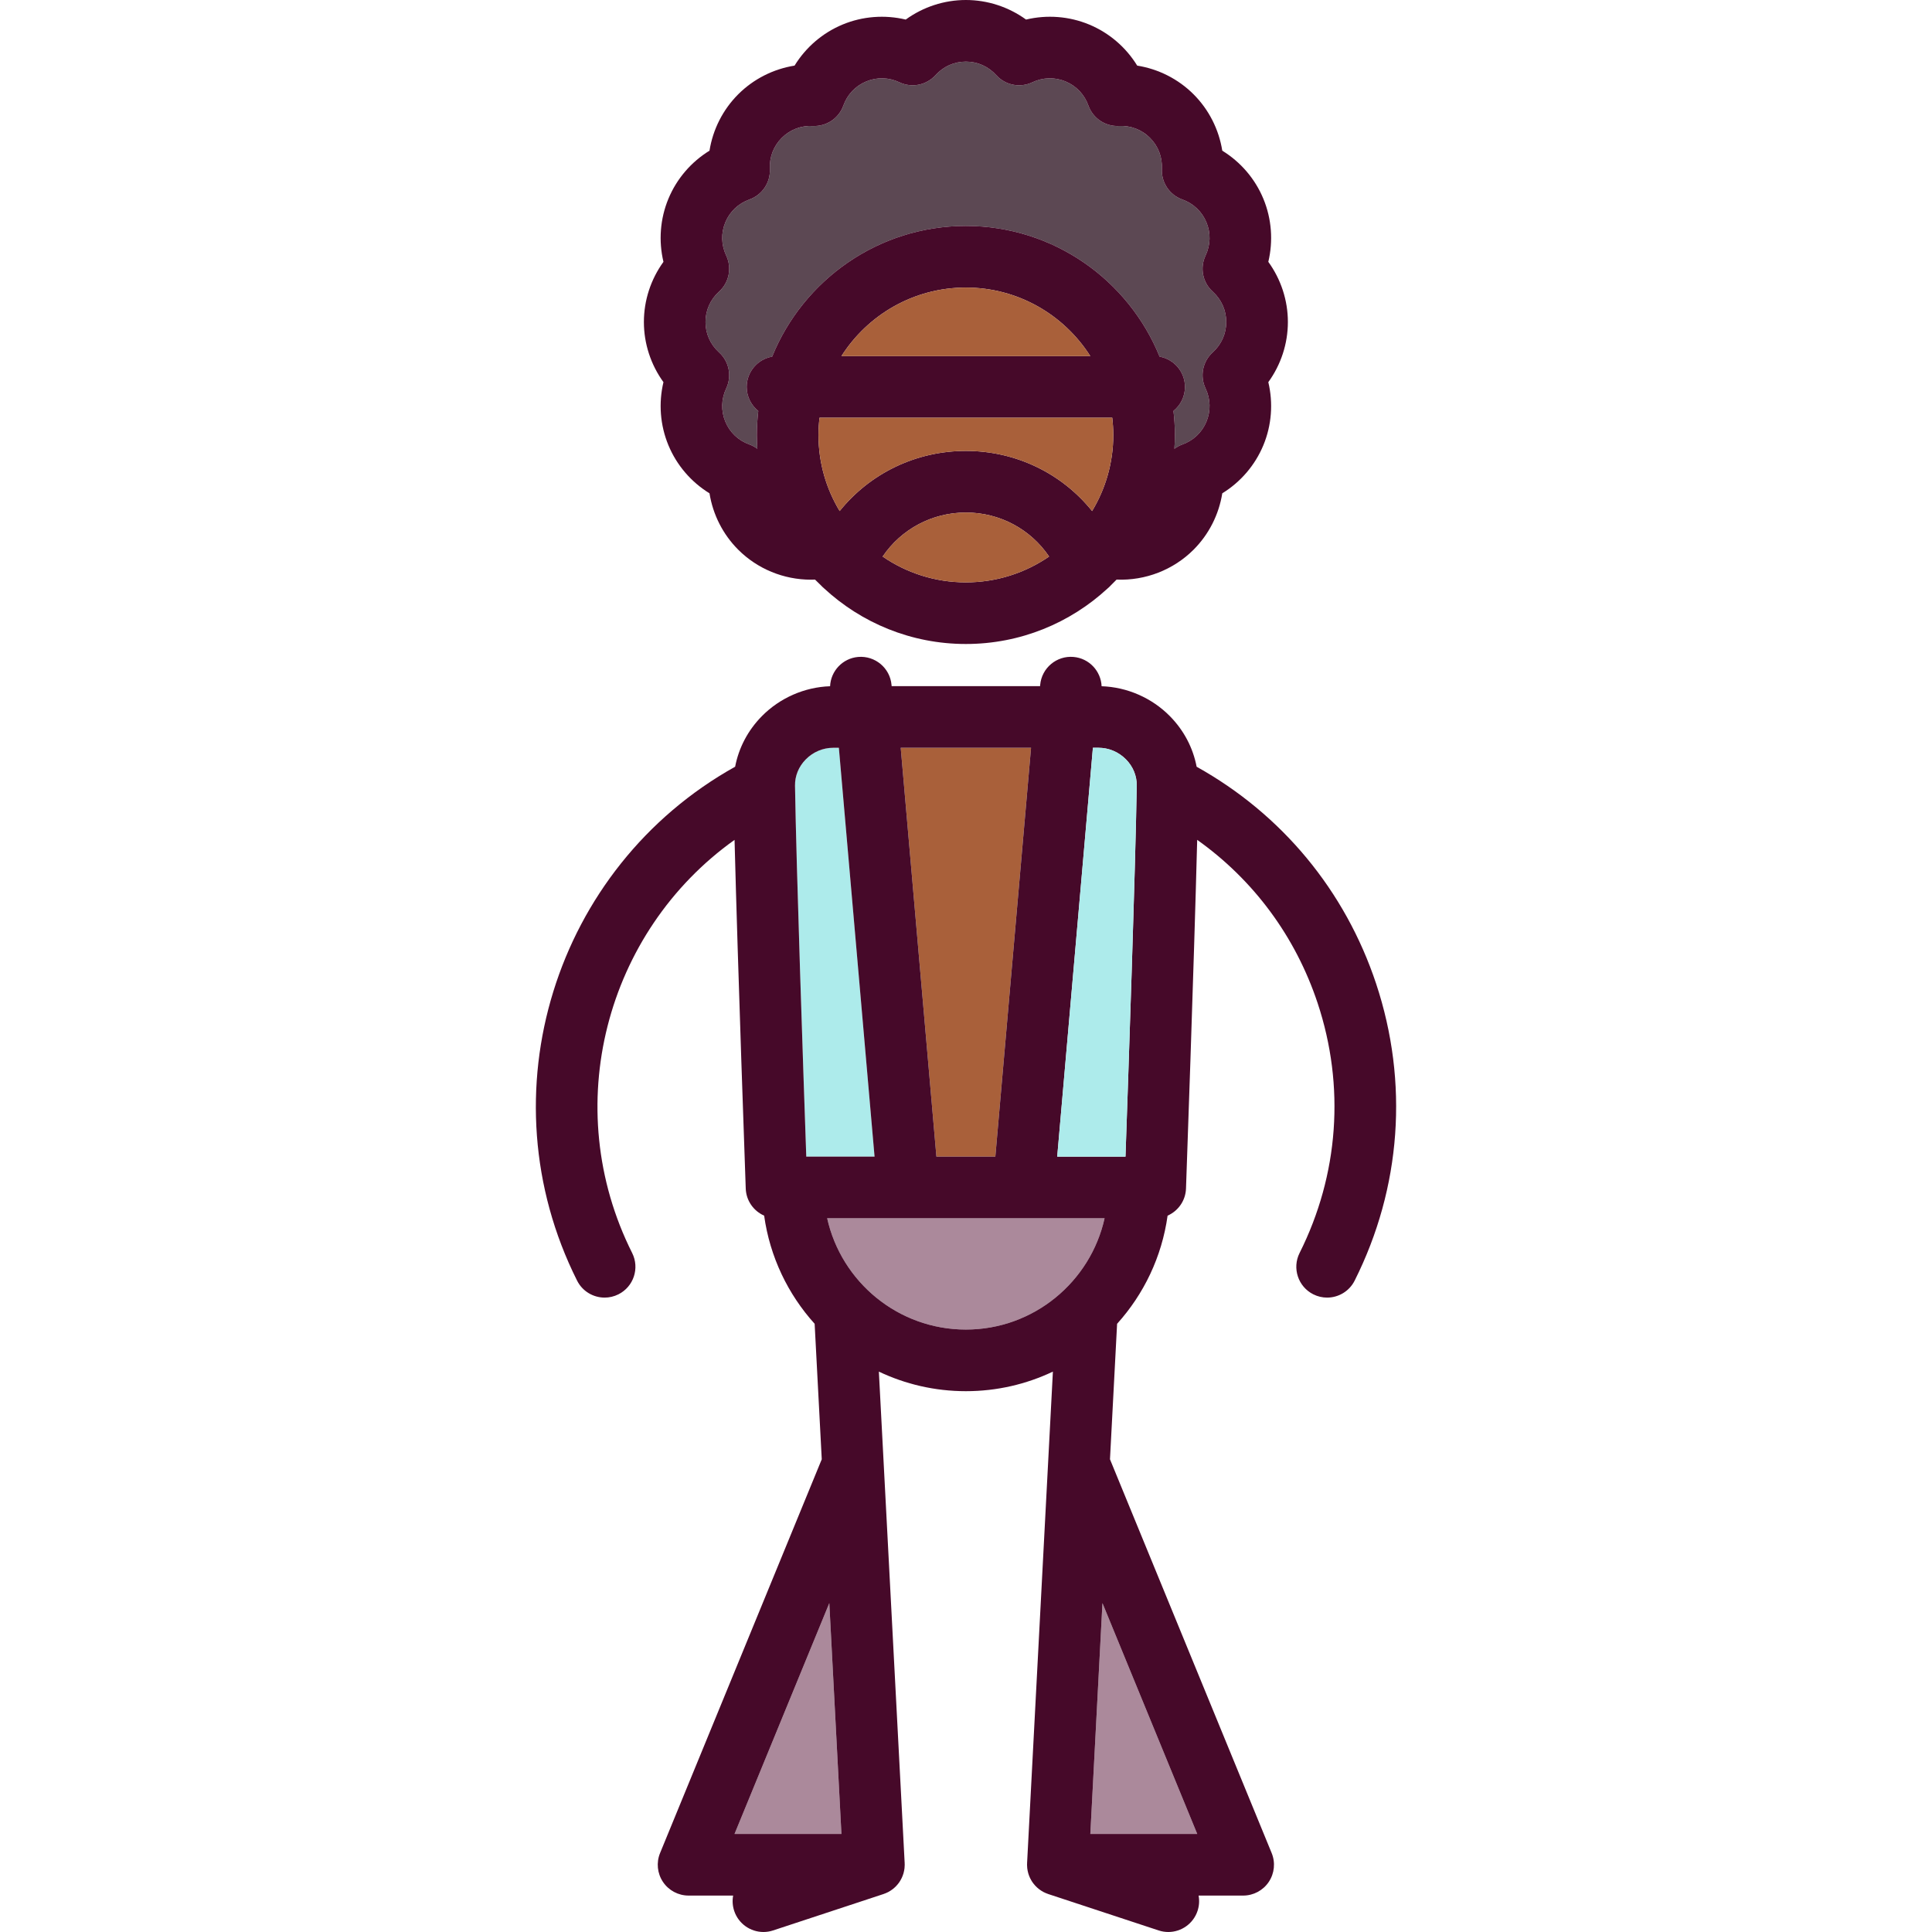 <?xml version="1.0" encoding="iso-8859-1"?>
<!-- Generator: Adobe Illustrator 19.0.0, SVG Export Plug-In . SVG Version: 6.00 Build 0)  -->
<svg version="1.1" id="Capa_1" xmlns="http://www.w3.org/2000/svg" xmlns:xlink="http://www.w3.org/1999/xlink" x="0px" y="0px"
	 viewBox="0 0 470.306 470.306" style="enable-background:new 0 0 470.306 470.306;" xml:space="preserve">
<g>
	<polygon style="fill:#A9603A;" points="227.951,281.562 242.297,281.562 250.987,182.029 219.261,182.029 	"/>
	<path style="fill:#5C4853;" d="M171.742,78.383c0,2.841,1.172,5.468,3.3,7.397c2.447,2.218,3.154,5.776,1.743,8.762
		c-1.228,2.597-1.305,5.472-0.218,8.097c1.087,2.624,3.175,4.603,5.879,5.571c0.703,0.251,1.34,0.612,1.918,1.039
		c-0.073-1.111-0.123-2.228-0.123-3.357c0-1.978,0.125-3.926,0.346-5.846c-1.716-1.375-2.818-3.484-2.818-5.854
		c0-3.696,2.676-6.761,6.195-7.379c7.562-18.633,25.842-31.813,47.151-31.813c21.317,0,39.604,13.181,47.167,31.816
		c3.509,0.627,6.174,3.687,6.174,7.376c0,2.361-1.094,4.465-2.799,5.84c0.222,1.924,0.348,3.877,0.348,5.86
		c0,1.129-0.05,2.247-0.123,3.358c0.579-0.427,1.216-0.788,1.919-1.04c2.705-0.968,4.793-2.947,5.88-5.571s1.009-5.5-0.219-8.097
		c-1.412-2.986-0.704-6.543,1.742-8.762c2.129-1.93,3.301-4.557,3.301-7.397s-1.172-5.467-3.301-7.397
		c-2.446-2.218-3.154-5.775-1.742-8.761c1.228-2.598,1.306-5.473,0.219-8.097c-1.088-2.625-3.176-4.603-5.88-5.571
		c-3.108-1.113-5.124-4.128-4.963-7.427c0.141-2.87-0.889-5.557-2.897-7.565c-2.008-2.008-4.687-3.041-7.564-2.896
		c-3.28,0.161-6.314-1.854-7.428-4.963c-0.968-2.705-2.946-4.792-5.57-5.879c-2.625-1.087-5.501-1.01-8.096,0.218
		c-2.988,1.414-6.544,0.704-8.762-1.742c-1.931-2.128-4.558-3.301-7.398-3.301s-5.467,1.172-7.397,3.3
		c-2.219,2.447-5.777,3.153-8.761,1.743c-2.599-1.229-5.473-1.305-8.097-0.218s-4.603,3.175-5.571,5.88
		c-1.114,3.109-4.121,5.111-7.428,4.963c-2.86-0.145-5.555,0.888-7.564,2.896c-2.008,2.008-3.037,4.695-2.896,7.564
		c0.161,3.299-1.854,6.314-4.963,7.428c-2.705,0.968-4.793,2.947-5.88,5.571s-1.01,5.5,0.218,8.097
		c1.411,2.986,0.704,6.543-1.743,8.761C172.914,72.916,171.742,75.542,171.742,78.383z"/>
	<path style="fill:#460929;" d="M161.504,93.027c-1.212,5.084-0.817,10.47,1.205,15.352c2.022,4.882,5.551,8.969,10.004,11.707
		c0.826,5.161,3.251,9.986,6.987,13.722c4.679,4.679,11.065,7.303,17.681,7.303c0.34,0,0.682-0.007,1.023-0.021
		c0.512,0.5,1.002,0.99,1.503,1.471c0.215,0.231,0.442,0.452,0.688,0.656c9.077,8.402,21.207,13.549,34.522,13.549
		c13.28,0,25.383-5.116,34.455-13.475c0.298-0.24,0.568-0.506,0.823-0.784c0.481-0.463,0.952-0.936,1.415-1.417
		c7.009,0.288,13.822-2.362,18.742-7.282c3.735-3.736,6.161-8.561,6.987-13.722c4.452-2.738,7.981-6.825,10.003-11.707
		c2.022-4.881,2.417-10.267,1.204-15.352c3.066-4.233,4.763-9.36,4.763-14.644s-1.696-10.411-4.763-14.644
		c1.213-5.084,0.818-10.471-1.204-15.352c-2.021-4.882-5.551-8.969-10.003-11.707c-0.826-5.162-3.252-9.986-6.987-13.722
		c-3.736-3.737-8.561-6.162-13.723-6.988c-2.738-4.453-6.825-7.982-11.707-10.004s-10.267-2.417-15.352-1.205
		C245.535,1.696,240.408,0,235.124,0s-10.411,1.697-14.644,4.763c-5.086-1.213-10.47-0.817-15.352,1.204
		c-4.881,2.022-8.969,5.552-11.707,10.004c-5.161,0.826-9.986,3.251-13.722,6.987s-6.162,8.561-6.987,13.722
		c-4.453,2.738-7.982,6.825-10.004,11.707c-2.022,4.881-2.417,10.267-1.204,15.352c-3.066,4.233-4.762,9.36-4.762,14.644
		S158.438,88.793,161.504,93.027z M176.785,62.225c-1.228-2.597-1.305-5.473-0.218-8.097s3.175-4.603,5.88-5.571
		c3.109-1.113,5.124-4.129,4.963-7.428c-0.141-2.869,0.888-5.556,2.896-7.564c2.009-2.008,4.704-3.042,7.564-2.896
		c3.307,0.148,6.314-1.854,7.428-4.963c0.968-2.705,2.947-4.793,5.571-5.88s5.498-1.011,8.097,0.218
		c2.984,1.41,6.542,0.704,8.761-1.743c1.93-2.128,4.557-3.3,7.397-3.3s5.467,1.172,7.398,3.301c2.218,2.446,5.773,3.156,8.762,1.742
		c2.595-1.228,5.471-1.305,8.096-0.218c2.624,1.087,4.603,3.175,5.57,5.879c1.113,3.11,4.147,5.125,7.428,4.963
		c2.878-0.145,5.557,0.888,7.564,2.896c2.009,2.008,3.038,4.695,2.897,7.565c-0.161,3.298,1.854,6.314,4.963,7.427
		c2.704,0.968,4.792,2.947,5.88,5.571c1.087,2.624,1.009,5.5-0.219,8.097c-1.412,2.986-0.704,6.543,1.742,8.761
		c2.129,1.93,3.301,4.557,3.301,7.397s-1.172,5.467-3.301,7.397c-2.446,2.218-3.154,5.776-1.742,8.762
		c1.228,2.597,1.306,5.473,0.219,8.097s-3.175,4.603-5.88,5.571c-0.703,0.252-1.34,0.612-1.919,1.04
		c0.073-1.111,0.123-2.229,0.123-3.358c0-1.983-0.126-3.936-0.348-5.86c1.706-1.375,2.799-3.478,2.799-5.84
		c0-3.689-2.665-6.749-6.174-7.376c-7.564-18.635-25.85-31.816-47.167-31.816c-21.309,0-39.589,13.179-47.151,31.813
		c-3.519,0.618-6.195,3.683-6.195,7.379c0,2.37,1.102,4.479,2.818,5.854c-0.221,1.92-0.346,3.868-0.346,5.846
		c0,1.129,0.05,2.246,0.123,3.357c-0.578-0.427-1.216-0.787-1.918-1.039c-2.705-0.968-4.792-2.947-5.879-5.571
		c-1.087-2.625-1.01-5.5,0.218-8.097c1.412-2.986,0.704-6.543-1.743-8.762c-2.128-1.929-3.3-4.556-3.3-7.397s1.172-5.467,3.3-7.397
		C177.489,68.768,178.196,65.21,176.785,62.225z M235.13,109.765c-12.216,0-23.377,5.501-30.732,14.637
		c-3.271-5.408-5.157-11.743-5.157-18.511c0-1.421,0.092-2.821,0.254-4.2h71.258c0.161,1.379,0.254,2.778,0.254,4.2
		c0,6.767-1.886,13.102-5.158,18.509C258.496,115.265,247.34,109.765,235.13,109.765z M265.416,86.691h-60.587
		c6.37-10.022,17.561-16.692,30.287-16.692C247.847,69.999,259.043,76.668,265.416,86.691z M214.864,135.482
		c4.491-6.638,11.985-10.718,20.266-10.718c8.274,0,15.762,4.078,20.252,10.714c-5.771,3.962-12.751,6.287-20.266,6.287
		C227.607,141.765,220.632,139.442,214.864,135.482z"/>
	<path style="fill:#A9603A;" d="M235.13,124.765c-8.281,0-15.775,4.079-20.266,10.718c5.768,3.96,12.742,6.283,20.252,6.283
		c7.515,0,14.495-2.325,20.266-6.287C250.892,128.842,243.404,124.765,235.13,124.765z"/>
	<path style="fill:#A9603A;" d="M204.829,86.691h60.587c-6.373-10.022-17.569-16.692-30.3-16.692
		C222.39,69.999,211.199,76.668,204.829,86.691z"/>
	<path style="fill:#A9603A;" d="M270.753,101.691h-71.258c-0.161,1.379-0.254,2.778-0.254,4.2c0,6.768,1.886,13.104,5.157,18.511
		c7.355-9.136,18.516-14.637,30.732-14.637c12.21,0,23.366,5.5,30.719,14.635c3.272-5.407,5.158-11.742,5.158-18.509
		C271.007,104.469,270.914,103.07,270.753,101.691z"/>
	<path style="fill:#AB899B;" d="M268.888,296.562h-19.718h-28.093h-19.718c3.436,15.479,17.265,27.093,33.764,27.093
		C251.622,323.655,265.452,312.042,268.888,296.562z"/>
	<polygon style="fill:#AB899B;" points="265.418,446.438 291.441,446.438 268.368,390.245 	"/>
	<polygon style="fill:#AB899B;" points="178.806,446.438 204.83,446.438 201.88,390.246 	"/>
	<path style="fill:#ADEBEB;" d="M193.53,191.257c0.3,19.554,2.072,71.203,2.741,90.305h16.623l-8.69-99.533h-1.33
		c-2.539,0-4.93,1.008-6.732,2.838C194.421,186.615,193.493,188.884,193.53,191.257z"/>
	<path style="fill:#460929;" d="M334.991,239.463c-7.525-22.663-22.965-41.269-43.696-52.817c-0.878-4.599-3.105-8.855-6.501-12.304
		c-4.391-4.459-10.413-7.086-16.629-7.293c-0.165-3.701-3.042-6.8-6.833-7.131c-4.118-0.363-7.764,2.693-8.124,6.819l-0.025,0.292
		H217.05l-0.025-0.292c-0.36-4.126-4.001-7.168-8.124-6.819c-3.791,0.331-6.669,3.43-6.833,7.131
		c-6.21,0.211-12.227,2.838-16.614,7.293c-3.395,3.448-5.622,7.702-6.501,12.299c-43.936,24.503-61.244,79.689-38.476,125.093
		c1.315,2.624,3.962,4.14,6.71,4.14c1.13,0,2.277-0.256,3.356-0.797c3.703-1.856,5.199-6.363,3.342-10.066
		c-17.815-35.528-6.473-78.172,24.927-100.561c0.781,30.56,2.7,84.251,2.723,84.88c0.106,2.964,1.925,5.469,4.481,6.594
		c1.397,10.045,5.805,19.137,12.292,26.326l1.732,32.982l-39.36,95.857c-0.95,2.313-0.684,4.948,0.708,7.025
		s3.729,3.324,6.229,3.324h10.852c-0.224,1.201-0.158,2.473,0.251,3.714c1.04,3.154,3.973,5.153,7.122,5.153
		c0.779,0,1.57-0.122,2.35-0.379l26.761-8.823c0.029-0.01,0.128-0.042,0.128-0.042c0.021-0.007,0.04-0.019,0.061-0.026
		c0.358-0.121,0.704-0.268,1.035-0.439c0.024-0.012,0.05-0.023,0.074-0.036c0.321-0.171,0.624-0.368,0.915-0.582
		c0.058-0.043,0.116-0.085,0.173-0.129c0.275-0.214,0.535-0.446,0.778-0.696c0.043-0.044,0.083-0.091,0.125-0.137
		c0.236-0.256,0.457-0.525,0.656-0.812c0.01-0.014,0.022-0.028,0.031-0.042c0.205-0.3,0.382-0.619,0.542-0.947
		c0.026-0.053,0.052-0.106,0.077-0.16c0.149-0.326,0.277-0.662,0.379-1.011c0.014-0.048,0.024-0.098,0.038-0.146
		c0.09-0.332,0.159-0.671,0.203-1.02c0.005-0.039,0.013-0.076,0.017-0.115c0.03-0.271,0.048-0.546,0.048-0.825
		c0-0.093-0.01-0.183-0.014-0.275c-0.001-0.04,0.006-0.078,0.004-0.118l-6.283-119.653c6.428,3.05,13.608,4.763,21.182,4.763
		c7.575,0,14.755-1.713,21.183-4.763l-6.283,119.653c-0.002,0.038,0.005,0.074,0.003,0.112c-0.003,0.094-0.014,0.186-0.014,0.281
		c0,0.28,0.018,0.555,0.048,0.827c0.004,0.036,0.012,0.07,0.016,0.106c0.044,0.352,0.114,0.695,0.204,1.03
		c0.013,0.047,0.023,0.095,0.036,0.142c0.102,0.349,0.23,0.687,0.38,1.013c0.024,0.053,0.05,0.105,0.076,0.158
		c0.16,0.329,0.338,0.648,0.542,0.948c0.01,0.014,0.022,0.028,0.031,0.042c0.199,0.287,0.42,0.556,0.656,0.812
		c0.042,0.046,0.081,0.093,0.125,0.137c0.242,0.25,0.503,0.481,0.778,0.696c0.057,0.044,0.114,0.086,0.172,0.129
		c0.291,0.214,0.594,0.412,0.915,0.583c0.024,0.013,0.05,0.023,0.074,0.035c0.332,0.172,0.678,0.319,1.036,0.44
		c0.021,0.007,0.039,0.019,0.06,0.026l0.097,0.032c0.031,0.01,26.791,8.833,26.791,8.833c0.78,0.257,1.571,0.379,2.35,0.379
		c3.149,0,6.082-2,7.122-5.153c0.409-1.242,0.475-2.514,0.251-3.714h10.852c2.501,0,4.837-1.247,6.229-3.324
		s1.658-4.712,0.708-7.025l-39.36-95.856l1.732-32.983c6.487-7.189,10.895-16.282,12.292-26.327c2.556-1.125,4.375-3.63,4.481-6.594
		c0.023-0.629,1.942-54.326,2.723-84.885c13.695,9.732,23.926,23.499,29.321,39.745c6.706,20.197,5.146,41.796-4.394,60.82
		c-1.856,3.703-0.36,8.209,3.342,10.066c1.079,0.542,2.227,0.797,3.356,0.797c2.748,0,5.395-1.516,6.71-4.14
		C341.106,289.129,342.96,263.463,334.991,239.463z M266.045,182.029h1.329c2.539,0,4.93,1.008,6.731,2.838
		c1.721,1.748,2.648,4.017,2.612,6.39c-0.3,19.554-2.072,71.203-2.741,90.305h-16.622L266.045,182.029z M242.297,281.562h-14.346
		l-8.69-99.533h31.726L242.297,281.562z M202.874,182.029h1.33l8.69,99.533h-16.623c-0.669-19.102-2.44-70.751-2.741-90.305
		c-0.037-2.374,0.891-4.643,2.612-6.39C197.944,183.037,200.335,182.029,202.874,182.029z M201.359,296.562h19.718h28.093h19.718
		c-3.437,15.479-17.266,27.093-33.764,27.093C218.625,323.655,204.796,312.042,201.359,296.562z M178.806,446.438l23.074-56.193
		l2.951,56.193H178.806z M265.418,446.438l2.951-56.193l23.073,56.193H265.418z"/>
	<path style="fill:#ADEBEB;" d="M276.718,191.257c0.036-2.374-0.892-4.643-2.612-6.39c-1.802-1.83-4.192-2.838-6.731-2.838h-1.329
		l-8.69,99.533h16.622C274.645,262.46,276.418,210.811,276.718,191.257z"/>
</g>
<g>
</g>
<g>
</g>
<g>
</g>
<g>
</g>
<g>
</g>
<g>
</g>
<g>
</g>
<g>
</g>
<g>
</g>
<g>
</g>
<g>
</g>
<g>
</g>
<g>
</g>
<g>
</g>
<g>
</g>
</svg>
